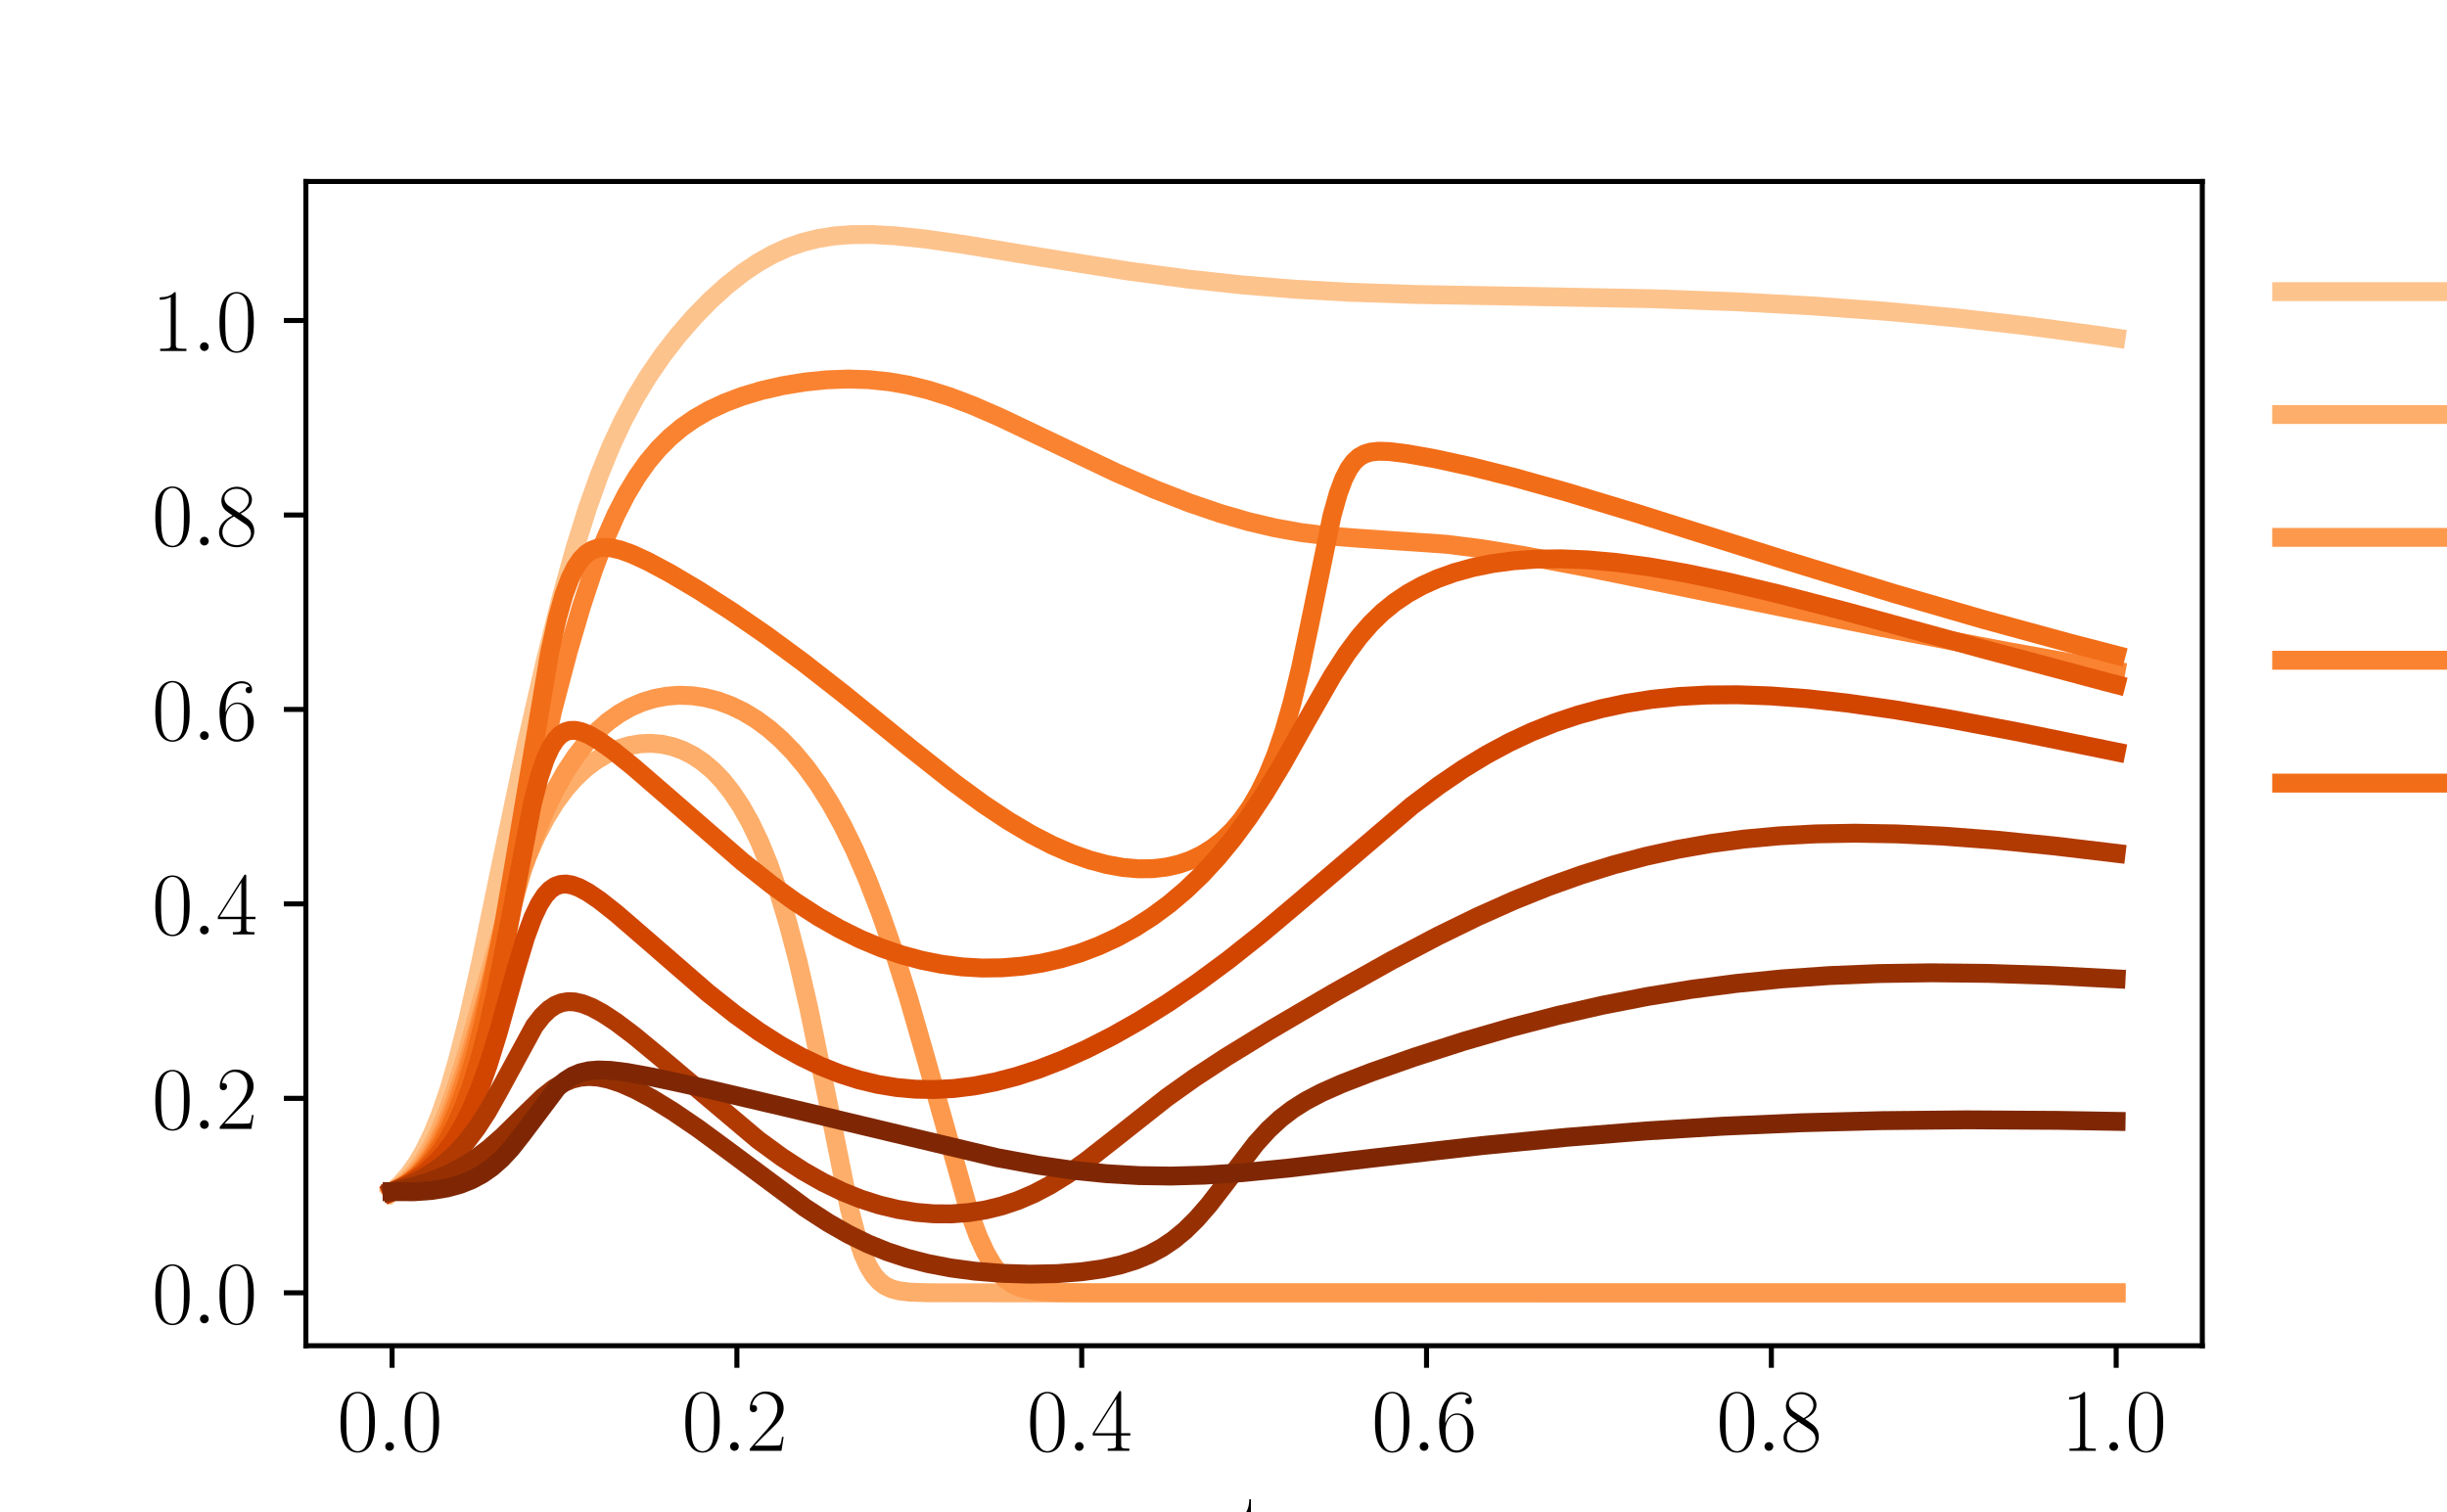 <?xml version="1.0" encoding="utf-8" standalone="no"?>
<!DOCTYPE svg PUBLIC "-//W3C//DTD SVG 1.1//EN"
  "http://www.w3.org/Graphics/SVG/1.1/DTD/svg11.dtd">
<svg xmlns:xlink="http://www.w3.org/1999/xlink" width="388.543pt" height="240.133pt" viewBox="0 0 388.543 240.133" xmlns="http://www.w3.org/2000/svg" version="1.1">
 <defs>
  <style type="text/css">*{stroke-linejoin: round; stroke-linecap: butt}</style>
 </defs>
 <g id="figure_1">
  <g id="patch_1">
   <path d="M 0 240.133 
L 388.543 240.133 
L 388.543 0 
L 0 0 
z
" style="fill: #ffffff"/>
  </g>
  <g id="axes_1">
   <g id="patch_2">
    <path d="M 48.568 213.718 
L 349.689 213.718 
L 349.689 28.816 
L 48.568 28.816 
z
" style="fill: #ffffff"/>
   </g>
   <g id="matplotlib.axis_1">
    <g id="xtick_1">
     <g id="line2d_1">
      <defs>
       <path id="m7b339248fa" d="M 0 0 
L 0 3.5 
" style="stroke: #000000; stroke-width: 0.8"/>
      </defs>
      <g>
       <use xlink:href="#m7b339248fa" x="62.255" y="213.718" style="stroke: #000000; stroke-width: 0.8"/>
      </g>
     </g>
     <g id="text_1">
      <!-- $\mathdefault{0.0}$ -->
      <g transform="translate(53.53 230.404) scale(0.14 -0.14)">
       <defs>
        <path id="CMR17-30" d="M 2688 2025 
C 2688 2416 2682 3080 2413 3591 
C 2176 4039 1798 4198 1466 4198 
C 1158 4198 768 4058 525 3597 
C 269 3118 243 2524 243 2025 
C 243 1661 250 1106 448 619 
C 723 -39 1216 -128 1466 -128 
C 1760 -128 2208 -7 2470 600 
C 2662 1042 2688 1559 2688 2025 
z
M 1466 -26 
C 1056 -26 813 325 723 812 
C 653 1188 653 1738 653 2096 
C 653 2588 653 2997 736 3387 
C 858 3929 1216 4096 1466 4096 
C 1728 4096 2067 3923 2189 3400 
C 2272 3036 2278 2607 2278 2096 
C 2278 1680 2278 1169 2202 792 
C 2067 95 1690 -26 1466 -26 
z
" transform="scale(0.016)"/>
        <path id="CMMI12-3a" d="M 1178 307 
C 1178 492 1024 619 870 619 
C 685 619 557 466 557 313 
C 557 128 710 0 864 0 
C 1050 0 1178 153 1178 307 
z
" transform="scale(0.016)"/>
       </defs>
       <use xlink:href="#CMR17-30" transform="scale(0.996)"/>
       <use xlink:href="#CMMI12-3a" transform="translate(45.69 0) scale(0.996)"/>
       <use xlink:href="#CMR17-30" transform="translate(72.788 0) scale(0.996)"/>
      </g>
     </g>
    </g>
    <g id="xtick_2">
     <g id="line2d_2">
      <g>
       <use xlink:href="#m7b339248fa" x="117.007" y="213.718" style="stroke: #000000; stroke-width: 0.8"/>
      </g>
     </g>
     <g id="text_2">
      <!-- $\mathdefault{0.2}$ -->
      <g transform="translate(108.282 230.404) scale(0.14 -0.14)">
       <defs>
        <path id="CMR17-32" d="M 2669 989 
L 2554 989 
C 2490 536 2438 459 2413 420 
C 2381 369 1920 369 1830 369 
L 602 369 
C 832 619 1280 1072 1824 1597 
C 2214 1967 2669 2402 2669 3035 
C 2669 3790 2067 4224 1395 4224 
C 691 4224 262 3604 262 3030 
C 262 2780 448 2748 525 2748 
C 589 2748 781 2787 781 3010 
C 781 3207 614 3264 525 3264 
C 486 3264 448 3258 422 3245 
C 544 3790 915 4058 1306 4058 
C 1862 4058 2227 3617 2227 3035 
C 2227 2479 1901 2000 1536 1584 
L 262 146 
L 262 0 
L 2515 0 
L 2669 989 
z
" transform="scale(0.016)"/>
       </defs>
       <use xlink:href="#CMR17-30" transform="scale(0.996)"/>
       <use xlink:href="#CMMI12-3a" transform="translate(45.69 0) scale(0.996)"/>
       <use xlink:href="#CMR17-32" transform="translate(72.788 0) scale(0.996)"/>
      </g>
     </g>
    </g>
    <g id="xtick_3">
     <g id="line2d_3">
      <g>
       <use xlink:href="#m7b339248fa" x="171.759" y="213.718" style="stroke: #000000; stroke-width: 0.8"/>
      </g>
     </g>
     <g id="text_3">
      <!-- $\mathdefault{0.4}$ -->
      <g transform="translate(163.034 230.404) scale(0.14 -0.14)">
       <defs>
        <path id="CMR17-34" d="M 2150 4122 
C 2150 4256 2144 4256 2029 4256 
L 128 1254 
L 128 1088 
L 1779 1088 
L 1779 457 
C 1779 224 1766 160 1318 160 
L 1197 160 
L 1197 0 
C 1402 0 1747 0 1965 0 
C 2182 0 2528 0 2733 0 
L 2733 160 
L 2611 160 
C 2163 160 2150 224 2150 457 
L 2150 1088 
L 2803 1088 
L 2803 1254 
L 2150 1254 
L 2150 4122 
z
M 1798 3703 
L 1798 1254 
L 256 1254 
L 1798 3703 
z
" transform="scale(0.016)"/>
       </defs>
       <use xlink:href="#CMR17-30" transform="scale(0.996)"/>
       <use xlink:href="#CMMI12-3a" transform="translate(45.69 0) scale(0.996)"/>
       <use xlink:href="#CMR17-34" transform="translate(72.788 0) scale(0.996)"/>
      </g>
     </g>
    </g>
    <g id="xtick_4">
     <g id="line2d_4">
      <g>
       <use xlink:href="#m7b339248fa" x="226.511" y="213.718" style="stroke: #000000; stroke-width: 0.8"/>
      </g>
     </g>
     <g id="text_4">
      <!-- $\mathdefault{0.6}$ -->
      <g transform="translate(217.786 230.404) scale(0.14 -0.14)">
       <defs>
        <path id="CMR17-36" d="M 678 2176 
C 678 3690 1395 4032 1811 4032 
C 1946 4032 2272 4009 2400 3776 
C 2298 3776 2106 3776 2106 3553 
C 2106 3381 2246 3323 2336 3323 
C 2394 3323 2566 3348 2566 3560 
C 2566 3954 2246 4179 1805 4179 
C 1043 4179 243 3390 243 1984 
C 243 253 966 -128 1478 -128 
C 2099 -128 2688 427 2688 1283 
C 2688 2081 2170 2662 1517 2662 
C 1126 2662 838 2407 678 1960 
L 678 2176 
z
M 1478 25 
C 691 25 691 1200 691 1436 
C 691 1896 909 2560 1504 2560 
C 1613 2560 1926 2560 2138 2120 
C 2253 1870 2253 1609 2253 1289 
C 2253 944 2253 690 2118 434 
C 1978 171 1773 25 1478 25 
z
" transform="scale(0.016)"/>
       </defs>
       <use xlink:href="#CMR17-30" transform="scale(0.996)"/>
       <use xlink:href="#CMMI12-3a" transform="translate(45.69 0) scale(0.996)"/>
       <use xlink:href="#CMR17-36" transform="translate(72.788 0) scale(0.996)"/>
      </g>
     </g>
    </g>
    <g id="xtick_5">
     <g id="line2d_5">
      <g>
       <use xlink:href="#m7b339248fa" x="281.263" y="213.718" style="stroke: #000000; stroke-width: 0.8"/>
      </g>
     </g>
     <g id="text_5">
      <!-- $\mathdefault{0.8}$ -->
      <g transform="translate(272.538 230.404) scale(0.14 -0.14)">
       <defs>
        <path id="CMR17-38" d="M 1741 2264 
C 2144 2467 2554 2773 2554 3263 
C 2554 3841 1990 4179 1472 4179 
C 890 4179 378 3759 378 3180 
C 378 3021 416 2747 666 2505 
C 730 2442 998 2251 1171 2130 
C 883 1983 211 1634 211 934 
C 211 279 838 -128 1459 -128 
C 2144 -128 2720 362 2720 1010 
C 2720 1590 2330 1857 2074 2029 
L 1741 2264 
z
M 902 2822 
C 851 2854 595 3051 595 3351 
C 595 3739 998 4032 1459 4032 
C 1965 4032 2336 3676 2336 3262 
C 2336 2669 1670 2331 1638 2331 
C 1632 2331 1626 2331 1574 2370 
L 902 2822 
z
M 2080 1519 
C 2176 1449 2483 1240 2483 851 
C 2483 381 2010 25 1472 25 
C 890 25 448 438 448 940 
C 448 1443 838 1862 1280 2060 
L 2080 1519 
z
" transform="scale(0.016)"/>
       </defs>
       <use xlink:href="#CMR17-30" transform="scale(0.996)"/>
       <use xlink:href="#CMMI12-3a" transform="translate(45.69 0) scale(0.996)"/>
       <use xlink:href="#CMR17-38" transform="translate(72.788 0) scale(0.996)"/>
      </g>
     </g>
    </g>
    <g id="xtick_6">
     <g id="line2d_6">
      <g>
       <use xlink:href="#m7b339248fa" x="336.015" y="213.718" style="stroke: #000000; stroke-width: 0.8"/>
      </g>
     </g>
     <g id="text_6">
      <!-- $\mathdefault{1.0}$ -->
      <g transform="translate(327.29 230.404) scale(0.14 -0.14)">
       <defs>
        <path id="CMR17-31" d="M 1702 4058 
C 1702 4192 1696 4192 1606 4192 
C 1357 3916 979 3827 621 3827 
C 602 3827 570 3827 563 3808 
C 557 3795 557 3782 557 3648 
C 755 3648 1088 3686 1344 3839 
L 1344 461 
C 1344 236 1331 160 781 160 
L 589 160 
L 589 0 
C 896 0 1216 0 1523 0 
C 1830 0 2150 0 2458 0 
L 2458 160 
L 2266 160 
C 1715 160 1702 230 1702 458 
L 1702 4058 
z
" transform="scale(0.016)"/>
       </defs>
       <use xlink:href="#CMR17-31" transform="scale(0.996)"/>
       <use xlink:href="#CMMI12-3a" transform="translate(45.69 0) scale(0.996)"/>
       <use xlink:href="#CMR17-30" transform="translate(72.788 0) scale(0.996)"/>
      </g>
     </g>
    </g>
    <g id="text_7">
     <!-- t -->
     <g transform="translate(196.473 246.802) scale(0.14 -0.14)">
      <defs>
       <path id="CMR17-74" d="M 966 2560 
L 1862 2560 
L 1862 2725 
L 966 2725 
L 966 3904 
L 851 3904 
C 838 3245 614 2668 70 2668 
L 70 2560 
L 627 2560 
L 627 771 
C 627 650 627 -64 1370 -64 
C 1747 -64 1965 306 1965 777 
L 1965 1140 
L 1850 1140 
L 1850 783 
C 1850 344 1677 51 1408 51 
C 1222 51 966 178 966 758 
L 966 2560 
z
" transform="scale(0.016)"/>
      </defs>
      <use xlink:href="#CMR17-74" transform="scale(0.996)"/>
     </g>
    </g>
   </g>
   <g id="matplotlib.axis_2">
    <g id="ytick_1">
     <g id="line2d_7">
      <defs>
       <path id="m25aa9e3c40" d="M 0 0 
L -3.5 0 
" style="stroke: #000000; stroke-width: 0.8"/>
      </defs>
      <g>
       <use xlink:href="#m25aa9e3c40" x="48.568" y="205.314" style="stroke: #000000; stroke-width: 0.8"/>
      </g>
     </g>
     <g id="text_8">
      <!-- $\mathdefault{0.0}$ -->
      <g transform="translate(24.117 210.156) scale(0.14 -0.14)">
       <use xlink:href="#CMR17-30" transform="scale(0.996)"/>
       <use xlink:href="#CMMI12-3a" transform="translate(45.69 0) scale(0.996)"/>
       <use xlink:href="#CMR17-30" transform="translate(72.788 0) scale(0.996)"/>
      </g>
     </g>
    </g>
    <g id="ytick_2">
     <g id="line2d_8">
      <g>
       <use xlink:href="#m25aa9e3c40" x="48.568" y="174.431" style="stroke: #000000; stroke-width: 0.8"/>
      </g>
     </g>
     <g id="text_9">
      <!-- $\mathdefault{0.2}$ -->
      <g transform="translate(24.117 179.274) scale(0.14 -0.14)">
       <use xlink:href="#CMR17-30" transform="scale(0.996)"/>
       <use xlink:href="#CMMI12-3a" transform="translate(45.69 0) scale(0.996)"/>
       <use xlink:href="#CMR17-32" transform="translate(72.788 0) scale(0.996)"/>
      </g>
     </g>
    </g>
    <g id="ytick_3">
     <g id="line2d_9">
      <g>
       <use xlink:href="#m25aa9e3c40" x="48.568" y="143.548" style="stroke: #000000; stroke-width: 0.8"/>
      </g>
     </g>
     <g id="text_10">
      <!-- $\mathdefault{0.4}$ -->
      <g transform="translate(24.117 148.391) scale(0.14 -0.14)">
       <use xlink:href="#CMR17-30" transform="scale(0.996)"/>
       <use xlink:href="#CMMI12-3a" transform="translate(45.69 0) scale(0.996)"/>
       <use xlink:href="#CMR17-34" transform="translate(72.788 0) scale(0.996)"/>
      </g>
     </g>
    </g>
    <g id="ytick_4">
     <g id="line2d_10">
      <g>
       <use xlink:href="#m25aa9e3c40" x="48.568" y="112.665" style="stroke: #000000; stroke-width: 0.8"/>
      </g>
     </g>
     <g id="text_11">
      <!-- $\mathdefault{0.6}$ -->
      <g transform="translate(24.117 117.508) scale(0.14 -0.14)">
       <use xlink:href="#CMR17-30" transform="scale(0.996)"/>
       <use xlink:href="#CMMI12-3a" transform="translate(45.69 0) scale(0.996)"/>
       <use xlink:href="#CMR17-36" transform="translate(72.788 0) scale(0.996)"/>
      </g>
     </g>
    </g>
    <g id="ytick_5">
     <g id="line2d_11">
      <g>
       <use xlink:href="#m25aa9e3c40" x="48.568" y="81.782" style="stroke: #000000; stroke-width: 0.8"/>
      </g>
     </g>
     <g id="text_12">
      <!-- $\mathdefault{0.8}$ -->
      <g transform="translate(24.117 86.625) scale(0.14 -0.14)">
       <use xlink:href="#CMR17-30" transform="scale(0.996)"/>
       <use xlink:href="#CMMI12-3a" transform="translate(45.69 0) scale(0.996)"/>
       <use xlink:href="#CMR17-38" transform="translate(72.788 0) scale(0.996)"/>
      </g>
     </g>
    </g>
    <g id="ytick_6">
     <g id="line2d_12">
      <g>
       <use xlink:href="#m25aa9e3c40" x="48.568" y="50.899" style="stroke: #000000; stroke-width: 0.8"/>
      </g>
     </g>
     <g id="text_13">
      <!-- $\mathdefault{1.0}$ -->
      <g transform="translate(24.117 55.742) scale(0.14 -0.14)">
       <use xlink:href="#CMR17-31" transform="scale(0.996)"/>
       <use xlink:href="#CMMI12-3a" transform="translate(45.69 0) scale(0.996)"/>
       <use xlink:href="#CMR17-30" transform="translate(72.788 0) scale(0.996)"/>
      </g>
     </g>
    </g>
   </g>
   <g id="line2d_13">
    <path d="M 62.255 189.247 
L 63.583 188.055 
L 64.883 186.583 
L 66.156 184.801 
L 67.416 182.652 
L 68.689 180.026 
L 69.975 176.847 
L 71.303 172.959 
L 72.726 168.076 
L 74.314 161.796 
L 76.258 153.136 
L 79.557 137.218 
L 83.663 117.736 
L 86.565 105.045 
L 89.084 94.988 
L 91.287 87.072 
L 93.286 80.699 
L 95.175 75.403 
L 97.023 70.87 
L 98.898 66.85 
L 100.855 63.179 
L 102.936 59.749 
L 105.181 56.478 
L 107.604 53.342 
L 110.163 50.391 
L 112.791 47.696 
L 115.392 45.344 
L 117.924 43.35 
L 120.361 41.71 
L 122.729 40.381 
L 125.069 39.32 
L 127.424 38.498 
L 129.846 37.889 
L 132.406 37.477 
L 135.198 37.258 
L 138.36 37.238 
L 142.097 37.445 
L 146.779 37.938 
L 153.226 38.857 
L 165.613 40.898 
L 179.123 43.039 
L 188.554 44.307 
L 197.109 45.235 
L 205.5 45.921 
L 214.356 46.417 
L 224.65 46.76 
L 240.185 47.025 
L 262.401 47.44 
L 275.733 47.924 
L 287.833 48.584 
L 299.454 49.439 
L 310.829 50.501 
L 321.889 51.753 
L 332.935 53.227 
L 336.001 53.677 
L 336.001 53.677 
" clip-path="url(#p7cd9942c07)" style="fill: none; stroke: #fdc38d; stroke-width: 3; stroke-linecap: square"/>
   </g>
   <g id="line2d_14">
    <path d="M 62.255 189.247 
L 63.501 188.456 
L 64.733 187.408 
L 65.965 186.065 
L 67.197 184.386 
L 68.442 182.307 
L 69.729 179.712 
L 71.07 176.489 
L 72.535 172.365 
L 74.246 166.839 
L 76.833 157.61 
L 79.913 146.831 
L 81.788 141.075 
L 83.472 136.605 
L 85.073 132.972 
L 86.633 129.969 
L 88.194 127.439 
L 89.768 125.301 
L 91.37 123.494 
L 93.012 121.973 
L 94.696 120.715 
L 96.407 119.711 
L 98.145 118.946 
L 99.897 118.415 
L 101.649 118.115 
L 103.388 118.042 
L 105.099 118.191 
L 106.782 118.561 
L 108.425 119.152 
L 110.026 119.963 
L 111.6 121.012 
L 113.147 122.313 
L 114.667 123.885 
L 116.172 125.769 
L 117.664 128.002 
L 119.142 130.625 
L 120.621 133.713 
L 122.099 137.33 
L 123.591 141.581 
L 125.11 146.596 
L 126.698 152.628 
L 128.396 159.985 
L 130.367 169.578 
L 134.87 191.946 
L 136.02 196.277 
L 137.005 199.17 
L 137.909 201.161 
L 138.771 202.542 
L 139.633 203.511 
L 140.537 204.194 
L 141.536 204.669 
L 142.754 204.996 
L 144.438 205.201 
L 147.353 205.297 
L 158.646 205.314 
L 336.001 205.314 
L 336.001 205.314 
" clip-path="url(#p7cd9942c07)" style="fill: none; stroke: #fdae6a; stroke-width: 3; stroke-linecap: square"/>
   </g>
   <g id="line2d_15">
    <path d="M 62.255 189.247 
L 63.487 188.629 
L 64.705 187.767 
L 65.924 186.628 
L 67.142 185.178 
L 68.374 183.354 
L 69.619 181.104 
L 70.92 178.278 
L 72.288 174.753 
L 73.808 170.195 
L 75.642 163.941 
L 82.91 138.309 
L 84.703 133.258 
L 86.414 129.086 
L 88.084 125.591 
L 89.741 122.631 
L 91.397 120.119 
L 93.067 117.984 
L 94.764 116.168 
L 96.503 114.632 
L 98.282 113.356 
L 100.102 112.323 
L 101.978 111.514 
L 103.894 110.928 
L 105.851 110.562 
L 107.85 110.413 
L 109.876 110.484 
L 111.929 110.78 
L 113.982 111.301 
L 116.035 112.054 
L 118.075 113.039 
L 120.101 114.268 
L 122.099 115.743 
L 124.07 117.475 
L 126.028 119.495 
L 127.971 121.826 
L 129.901 124.493 
L 131.831 127.548 
L 133.761 131.026 
L 135.719 135.021 
L 137.717 139.619 
L 139.77 144.914 
L 141.919 151.084 
L 144.219 158.381 
L 146.833 167.451 
L 153.896 192.476 
L 155.279 196.233 
L 156.47 198.857 
L 157.565 200.753 
L 158.605 202.127 
L 159.645 203.144 
L 160.727 203.893 
L 161.917 204.447 
L 163.314 204.843 
L 165.107 205.109 
L 167.79 205.26 
L 173.648 205.312 
L 269.916 205.314 
L 336.001 205.314 
L 336.001 205.314 
" clip-path="url(#p7cd9942c07)" style="fill: none; stroke: #fd994d; stroke-width: 3; stroke-linecap: square"/>
   </g>
   <g id="line2d_16">
    <path d="M 62.255 189.247 
L 63.556 188.657 
L 64.829 187.832 
L 66.074 186.757 
L 67.306 185.398 
L 68.538 183.702 
L 69.784 181.598 
L 71.043 179.022 
L 72.343 175.84 
L 73.712 171.882 
L 75.204 166.856 
L 76.915 160.269 
L 79.119 150.827 
L 87.797 112.709 
L 90.233 103.439 
L 92.369 96.16 
L 94.299 90.348 
L 96.092 85.635 
L 97.803 81.746 
L 99.473 78.488 
L 101.143 75.71 
L 102.826 73.335 
L 104.551 71.281 
L 106.358 69.473 
L 108.274 67.87 
L 110.327 66.443 
L 112.572 65.155 
L 115.05 63.994 
L 117.815 62.947 
L 120.881 62.027 
L 124.234 61.255 
L 127.752 60.674 
L 131.27 60.317 
L 134.678 60.192 
L 137.936 60.293 
L 141.084 60.612 
L 144.205 61.152 
L 147.381 61.93 
L 150.721 62.981 
L 154.43 64.387 
L 158.892 66.329 
L 165.504 69.478 
L 177.316 75.105 
L 183.503 77.785 
L 188.91 79.889 
L 193.783 81.551 
L 198.259 82.847 
L 202.461 83.833 
L 206.554 84.567 
L 210.784 85.096 
L 215.78 85.485 
L 229.714 86.436 
L 235.244 87.138 
L 241.814 88.207 
L 251.204 89.981 
L 269.081 93.626 
L 298.674 99.624 
L 318.741 103.449 
L 336.001 106.556 
L 336.001 106.556 
" clip-path="url(#p7cd9942c07)" style="fill: none; stroke: #fa8331; stroke-width: 3; stroke-linecap: square"/>
   </g>
   <g id="line2d_17">
    <path d="M 62.255 189.247 
L 63.692 188.597 
L 65.075 187.727 
L 66.403 186.627 
L 67.703 185.256 
L 68.976 183.583 
L 70.235 181.551 
L 71.481 179.109 
L 72.74 176.137 
L 74.027 172.508 
L 75.355 168.072 
L 76.751 162.599 
L 78.256 155.758 
L 79.926 147.093 
L 81.925 135.484 
L 87.291 103.562 
L 88.495 98.177 
L 89.535 94.493 
L 90.48 91.922 
L 91.37 90.11 
L 92.232 88.838 
L 93.081 87.969 
L 93.943 87.397 
L 94.86 87.057 
L 95.873 86.925 
L 97.05 87.003 
L 98.487 87.332 
L 100.335 87.995 
L 102.84 89.146 
L 106.317 91.004 
L 110.902 93.717 
L 116.186 97.103 
L 121.743 100.931 
L 127.533 105.193 
L 133.953 110.203 
L 144.465 118.752 
L 151.419 124.254 
L 156.141 127.714 
L 160.138 130.372 
L 163.724 132.496 
L 167.037 134.203 
L 170.13 135.55 
L 173.032 136.574 
L 175.756 137.303 
L 178.329 137.765 
L 180.738 137.975 
L 183.011 137.952 
L 185.146 137.709 
L 187.144 137.261 
L 189.033 136.612 
L 190.827 135.759 
L 192.524 134.705 
L 194.139 133.438 
L 195.686 131.937 
L 197.164 130.188 
L 198.588 128.154 
L 199.956 125.804 
L 201.284 123.075 
L 202.584 119.882 
L 203.857 116.155 
L 205.144 111.678 
L 206.486 106.167 
L 208.019 98.865 
L 211.495 81.907 
L 212.495 78.355 
L 213.371 76.007 
L 214.192 74.409 
L 214.986 73.327 
L 215.793 72.59 
L 216.656 72.1 
L 217.655 71.794 
L 218.901 71.658 
L 220.612 71.712 
L 223.308 72.042 
L 227.729 72.826 
L 233.519 74.083 
L 240.363 75.803 
L 248.699 78.137 
L 259.677 81.456 
L 283.494 88.965 
L 300.851 94.29 
L 315.004 98.399 
L 328.541 102.098 
L 336.001 104.038 
L 336.001 104.038 
" clip-path="url(#p7cd9942c07)" style="fill: none; stroke: #f26d17; stroke-width: 3; stroke-linecap: square"/>
   </g>
   <g id="line2d_18">
    <path d="M 62.255 189.247 
L 63.925 188.476 
L 65.472 187.517 
L 66.936 186.347 
L 68.333 184.941 
L 69.66 183.286 
L 70.961 181.302 
L 72.234 178.941 
L 73.493 176.12 
L 74.752 172.733 
L 76.025 168.652 
L 77.353 163.618 
L 78.777 157.31 
L 80.46 148.773 
L 84.526 127.669 
L 85.621 123.427 
L 86.565 120.612 
L 87.414 118.741 
L 88.208 117.5 
L 88.974 116.7 
L 89.727 116.228 
L 90.507 116.001 
L 91.356 115.99 
L 92.341 116.207 
L 93.56 116.717 
L 95.134 117.633 
L 97.296 119.169 
L 100.486 121.732 
L 105.701 126.24 
L 117.938 136.889 
L 122.428 140.45 
L 126.329 143.265 
L 129.915 145.584 
L 133.323 147.526 
L 136.636 149.161 
L 139.893 150.522 
L 143.124 151.631 
L 146.341 152.501 
L 149.544 153.138 
L 152.747 153.548 
L 155.936 153.733 
L 159.111 153.696 
L 162.273 153.437 
L 165.394 152.957 
L 168.474 152.26 
L 171.499 151.347 
L 174.469 150.218 
L 177.371 148.877 
L 180.205 147.322 
L 182.956 145.559 
L 185.639 143.576 
L 188.253 141.367 
L 190.813 138.911 
L 193.318 136.197 
L 195.795 133.183 
L 198.286 129.797 
L 200.846 125.935 
L 203.652 121.286 
L 207.594 114.267 
L 211.55 107.357 
L 213.822 103.836 
L 215.793 101.181 
L 217.655 99.039 
L 219.517 97.231 
L 221.46 95.653 
L 223.541 94.252 
L 225.799 93.002 
L 228.263 91.894 
L 230.946 90.932 
L 233.848 90.13 
L 236.969 89.499 
L 240.322 89.05 
L 243.936 88.793 
L 247.837 88.743 
L 252.067 88.914 
L 256.693 89.327 
L 261.826 90.013 
L 267.616 91.015 
L 274.31 92.407 
L 282.399 94.327 
L 293.076 97.104 
L 314.675 103.016 
L 334.195 108.241 
L 336.001 108.71 
L 336.001 108.71 
" clip-path="url(#p7cd9942c07)" style="fill: none; stroke: #e4580a; stroke-width: 3; stroke-linecap: square"/>
   </g>
   <g id="line2d_19">
    <path d="M 62.255 189.247 
L 64.254 188.35 
L 66.06 187.297 
L 67.717 186.074 
L 69.25 184.665 
L 70.701 183.028 
L 72.083 181.131 
L 73.438 178.884 
L 74.766 176.243 
L 76.107 173.068 
L 77.517 169.136 
L 79.091 164.052 
L 81.733 154.587 
L 83.458 148.848 
L 84.635 145.663 
L 85.621 143.596 
L 86.51 142.216 
L 87.345 141.313 
L 88.153 140.756 
L 88.96 140.463 
L 89.823 140.39 
L 90.781 140.536 
L 91.917 140.943 
L 93.327 141.696 
L 95.188 142.959 
L 97.817 145.035 
L 102.169 148.793 
L 112.422 157.701 
L 116.747 161.124 
L 120.484 163.805 
L 123.92 166 
L 127.164 167.813 
L 130.285 169.306 
L 133.337 170.522 
L 136.348 171.483 
L 139.332 172.204 
L 142.33 172.7 
L 145.341 172.973 
L 148.394 173.026 
L 151.501 172.858 
L 154.69 172.462 
L 157.975 171.828 
L 161.384 170.944 
L 164.943 169.788 
L 168.679 168.339 
L 172.608 166.574 
L 176.728 164.477 
L 181.04 162.03 
L 185.516 159.233 
L 190.156 156.068 
L 195.001 152.491 
L 200.189 148.379 
L 206.198 143.319 
L 224.17 127.97 
L 228.441 124.759 
L 232.328 122.111 
L 236.024 119.859 
L 239.638 117.916 
L 243.224 116.239 
L 246.838 114.794 
L 250.52 113.561 
L 254.298 112.532 
L 258.199 111.7 
L 262.264 111.061 
L 266.548 110.616 
L 271.079 110.37 
L 275.925 110.333 
L 281.167 110.519 
L 286.916 110.949 
L 293.35 111.657 
L 300.714 112.698 
L 309.501 114.173 
L 320.767 116.304 
L 336.001 119.403 
L 336.001 119.403 
" clip-path="url(#p7cd9942c07)" style="fill: none; stroke: #d14501; stroke-width: 3; stroke-linecap: square"/>
   </g>
   <g id="line2d_20">
    <path d="M 62.255 189.247 
L 64.774 188.283 
L 66.991 187.199 
L 68.976 185.983 
L 70.796 184.606 
L 72.494 183.042 
L 74.123 181.237 
L 75.738 179.107 
L 77.394 176.545 
L 79.256 173.236 
L 84.854 162.942 
L 86.072 161.369 
L 87.154 160.324 
L 88.167 159.645 
L 89.152 159.245 
L 90.165 159.072 
L 91.26 159.114 
L 92.478 159.39 
L 93.902 159.948 
L 95.64 160.881 
L 97.83 162.322 
L 100.732 164.514 
L 104.88 167.948 
L 120.374 181.025 
L 124.139 183.771 
L 127.52 185.968 
L 130.681 187.761 
L 133.72 189.231 
L 136.69 190.422 
L 139.62 191.36 
L 142.535 192.06 
L 145.423 192.527 
L 148.284 192.765 
L 151.09 192.778 
L 153.828 192.57 
L 156.497 192.145 
L 159.084 191.509 
L 161.63 190.653 
L 164.149 189.572 
L 166.708 188.229 
L 169.405 186.56 
L 172.444 184.407 
L 176.454 181.267 
L 185.269 174.3 
L 189.677 171.163 
L 194.687 167.882 
L 201.585 163.65 
L 211.755 157.685 
L 220.954 152.53 
L 228.291 148.665 
L 234.642 145.565 
L 240.432 142.983 
L 245.866 140.801 
L 251.095 138.938 
L 256.214 137.348 
L 261.306 136 
L 266.412 134.878 
L 271.599 133.966 
L 276.938 133.254 
L 282.481 132.741 
L 288.299 132.428 
L 294.499 132.32 
L 301.165 132.43 
L 308.502 132.779 
L 316.701 133.396 
L 326.187 134.342 
L 336.001 135.51 
L 336.001 135.51 
" clip-path="url(#p7cd9942c07)" style="fill: none; stroke: #b13a03; stroke-width: 3; stroke-linecap: square"/>
   </g>
   <g id="line2d_21">
    <path d="M 62.255 189.247 
L 65.622 188.45 
L 68.497 187.546 
L 71.029 186.52 
L 73.329 185.349 
L 75.491 183.999 
L 77.613 182.409 
L 79.858 180.44 
L 82.828 177.506 
L 86.182 174.259 
L 87.934 172.876 
L 89.426 171.975 
L 90.808 171.395 
L 92.163 171.065 
L 93.56 170.955 
L 95.052 171.063 
L 96.708 171.41 
L 98.61 172.043 
L 100.855 173.032 
L 103.566 174.481 
L 106.864 176.506 
L 110.902 179.256 
L 116.145 183.113 
L 127.807 191.784 
L 131.489 194.177 
L 134.747 196.033 
L 137.827 197.534 
L 140.879 198.775 
L 144.014 199.809 
L 147.312 200.66 
L 150.871 201.347 
L 154.772 201.87 
L 159.029 202.213 
L 163.505 202.35 
L 167.858 202.264 
L 171.745 201.97 
L 175.072 201.501 
L 177.891 200.884 
L 180.328 200.129 
L 182.491 199.23 
L 184.462 198.172 
L 186.323 196.919 
L 188.13 195.432 
L 189.964 193.626 
L 191.935 191.363 
L 194.413 188.153 
L 199.423 181.587 
L 201.435 179.378 
L 203.31 177.644 
L 205.226 176.173 
L 207.334 174.838 
L 209.825 173.531 
L 213.069 172.094 
L 217.792 170.266 
L 224.663 167.855 
L 232.411 165.37 
L 240.021 163.159 
L 247.372 161.254 
L 254.544 159.624 
L 261.593 158.25 
L 268.615 157.107 
L 275.706 156.179 
L 282.947 155.456 
L 290.448 154.933 
L 298.305 154.609 
L 306.682 154.488 
L 315.771 154.583 
L 325.79 154.915 
L 336.001 155.449 
L 336.001 155.449 
" clip-path="url(#p7cd9942c07)" style="fill: none; stroke: #963003; stroke-width: 3; stroke-linecap: square"/>
   </g>
   <g id="line2d_22">
    <path d="M 62.255 189.247 
L 65.773 189.256 
L 68.606 189.049 
L 70.988 188.657 
L 73.041 188.099 
L 74.876 187.372 
L 76.545 186.472 
L 78.106 185.378 
L 79.625 184.039 
L 81.172 182.374 
L 82.897 180.175 
L 88.481 172.744 
L 89.727 171.647 
L 90.918 170.887 
L 92.136 170.372 
L 93.464 170.056 
L 95.011 169.923 
L 96.941 169.991 
L 99.61 170.324 
L 103.839 171.1 
L 111.833 172.824 
L 124.549 175.8 
L 158.345 183.856 
L 164.792 185.041 
L 170.459 185.859 
L 175.729 186.397 
L 180.821 186.695 
L 185.926 186.77 
L 191.265 186.623 
L 197.191 186.232 
L 204.528 185.512 
L 217.751 183.943 
L 235.312 181.93 
L 248.795 180.612 
L 261.374 179.605 
L 273.653 178.845 
L 286.013 178.303 
L 298.784 177.967 
L 312.266 177.838 
L 326.776 177.925 
L 336.001 178.084 
L 336.001 178.084 
" clip-path="url(#p7cd9942c07)" style="fill: none; stroke: #7f2704; stroke-width: 3; stroke-linecap: square"/>
   </g>
   <g id="patch_3">
    <path d="M 48.568 213.718 
L 48.568 28.816 
" style="fill: none; stroke: #000000; stroke-width: 0.8; stroke-linejoin: miter; stroke-linecap: square"/>
   </g>
   <g id="patch_4">
    <path d="M 349.689 213.718 
L 349.689 28.816 
" style="fill: none; stroke: #000000; stroke-width: 0.8; stroke-linejoin: miter; stroke-linecap: square"/>
   </g>
   <g id="patch_5">
    <path d="M 48.568 213.718 
L 349.689 213.718 
" style="fill: none; stroke: #000000; stroke-width: 0.8; stroke-linejoin: miter; stroke-linecap: square"/>
   </g>
   <g id="patch_6">
    <path d="M 48.568 28.816 
L 349.689 28.816 
" style="fill: none; stroke: #000000; stroke-width: 0.8; stroke-linejoin: miter; stroke-linecap: square"/>
   </g>
   <g id="legend_1">
    <g id="line2d_23">
     <path d="M 362.289 46.316 
L 376.289 46.316 
L 389.543 46.316 
" style="fill: none; stroke: #fdc38d; stroke-width: 3; stroke-linecap: square"/>
    </g>
    <g id="text_14">
     <!-- $A = 0.0$ -->
     <g transform="translate(401.489 51.216) scale(0.14 -0.14)">
      <defs>
       <path id="CMMI12-41" d="M 1088 691 
C 864 314 646 186 339 186 
C 269 180 218 180 218 58 
C 218 24 250 0 294 0 
C 410 0 698 0 813 0 
C 998 0 1203 0 1382 0 
C 1421 0 1498 0 1498 122 
C 1498 180 1446 186 1408 186 
C 1261 186 1139 236 1139 388 
C 1139 476 1178 546 1261 685 
L 1747 1479 
L 3379 1479 
C 3386 1423 3386 1373 3392 1316 
C 3411 1152 3488 495 3488 376 
C 3488 186 3162 186 3059 186 
C 2989 186 2918 186 2918 70 
C 2918 0 2976 0 3014 0 
C 3123 0 3251 0 3360 0 
L 3725 0 
C 4115 0 4397 0 4403 0 
C 4448 0 4518 0 4518 122 
C 4518 186 4461 186 4365 186 
C 4013 186 4006 244 3987 434 
L 3597 4404 
C 3584 4531 3558 4544 3488 4544 
C 3424 4544 3386 4531 3328 4435 
L 1088 691 
z
M 1856 1664 
L 3142 3819 
L 3360 1664 
L 1856 1664 
z
" transform="scale(0.016)"/>
       <path id="CMR17-3d" d="M 4115 2017 
C 4211 2017 4307 2017 4307 2125 
C 4307 2240 4198 2240 4090 2240 
L 512 2240 
C 403 2240 294 2240 294 2125 
C 294 2017 390 2017 486 2017 
L 4115 2017 
z
M 4090 896 
C 4198 896 4307 896 4307 1011 
C 4307 1119 4211 1119 4115 1119 
L 486 1119 
C 390 1119 294 1119 294 1011 
C 294 896 403 896 512 896 
L 4090 896 
z
" transform="scale(0.016)"/>
      </defs>
      <use xlink:href="#CMMI12-41" transform="scale(0.996)"/>
      <use xlink:href="#CMR17-3d" transform="translate(100.802 0) scale(0.996)"/>
      <use xlink:href="#CMR17-30" transform="translate(200.191 0) scale(0.996)"/>
      <use xlink:href="#CMMI12-3a" transform="translate(245.881 0) scale(0.996)"/>
      <use xlink:href="#CMR17-30" transform="translate(272.978 0) scale(0.996)"/>
     </g>
    </g>
    <g id="line2d_24">
     <path d="M 362.289 65.828 
L 376.289 65.828 
L 389.543 65.828 
" style="fill: none; stroke: #fdae6a; stroke-width: 3; stroke-linecap: square"/>
    </g>
    <g id="text_15">
     <!-- $A = 0.11$ -->
     <g transform="translate(401.489 70.728) scale(0.14 -0.14)">
      <use xlink:href="#CMMI12-41" transform="scale(0.996)"/>
      <use xlink:href="#CMR17-3d" transform="translate(100.802 0) scale(0.996)"/>
      <use xlink:href="#CMR17-30" transform="translate(200.191 0) scale(0.996)"/>
      <use xlink:href="#CMMI12-3a" transform="translate(245.881 0) scale(0.996)"/>
      <use xlink:href="#CMR17-31" transform="translate(272.978 0) scale(0.996)"/>
      <use xlink:href="#CMR17-31" transform="translate(318.669 0) scale(0.996)"/>
     </g>
    </g>
    <g id="line2d_25">
     <path d="M 362.289 85.34 
L 376.289 85.34 
L 389.543 85.34 
" style="fill: none; stroke: #fd994d; stroke-width: 3; stroke-linecap: square"/>
    </g>
    <g id="text_16">
     <!-- $A = 0.22$ -->
     <g transform="translate(401.489 90.24) scale(0.14 -0.14)">
      <use xlink:href="#CMMI12-41" transform="scale(0.996)"/>
      <use xlink:href="#CMR17-3d" transform="translate(100.802 0) scale(0.996)"/>
      <use xlink:href="#CMR17-30" transform="translate(200.191 0) scale(0.996)"/>
      <use xlink:href="#CMMI12-3a" transform="translate(245.881 0) scale(0.996)"/>
      <use xlink:href="#CMR17-32" transform="translate(272.978 0) scale(0.996)"/>
      <use xlink:href="#CMR17-32" transform="translate(318.669 0) scale(0.996)"/>
     </g>
    </g>
    <g id="line2d_26">
     <path d="M 362.289 104.852 
L 376.289 104.852 
L 389.543 104.852 
" style="fill: none; stroke: #fa8331; stroke-width: 3; stroke-linecap: square"/>
    </g>
    <g id="text_17">
     <!-- $A = 0.33$ -->
     <g transform="translate(401.489 109.752) scale(0.14 -0.14)">
      <defs>
       <path id="CMR17-33" d="M 1414 2157 
C 1984 2157 2234 1662 2234 1090 
C 2234 320 1824 25 1453 25 
C 1114 25 563 194 390 693 
C 422 680 454 680 486 680 
C 640 680 755 782 755 948 
C 755 1133 614 1216 486 1216 
C 378 1216 211 1165 211 926 
C 211 335 787 -128 1466 -128 
C 2176 -128 2720 430 2720 1085 
C 2720 1707 2208 2157 1600 2227 
C 2086 2328 2554 2756 2554 3329 
C 2554 3820 2048 4179 1472 4179 
C 890 4179 378 3829 378 3329 
C 378 3110 544 3072 627 3072 
C 762 3072 877 3155 877 3321 
C 877 3486 762 3569 627 3569 
C 602 3569 570 3569 544 3557 
C 730 3959 1235 4032 1459 4032 
C 1683 4032 2106 3925 2106 3320 
C 2106 3143 2080 2828 1862 2550 
C 1670 2304 1453 2304 1242 2284 
C 1210 2284 1062 2269 1037 2269 
C 992 2263 966 2257 966 2208 
C 966 2163 973 2157 1101 2157 
L 1414 2157 
z
" transform="scale(0.016)"/>
      </defs>
      <use xlink:href="#CMMI12-41" transform="scale(0.996)"/>
      <use xlink:href="#CMR17-3d" transform="translate(100.802 0) scale(0.996)"/>
      <use xlink:href="#CMR17-30" transform="translate(200.191 0) scale(0.996)"/>
      <use xlink:href="#CMMI12-3a" transform="translate(245.881 0) scale(0.996)"/>
      <use xlink:href="#CMR17-33" transform="translate(272.978 0) scale(0.996)"/>
      <use xlink:href="#CMR17-33" transform="translate(318.669 0) scale(0.996)"/>
     </g>
    </g>
    <g id="line2d_27">
     <path d="M 362.289 124.364 
L 376.289 124.364 
L 389.543 124.364 
" style="fill: none; stroke: #f26d17; stroke-width: 3; stroke-linecap: square"/>
    </g>
    <g id="text_18">
     <!-- $A = 0.44$ -->
     <g transform="translate(401.489 129.264) scale(0.14 -0.14)">
      <use xlink:href="#CMMI12-41" transform="scale(0.996)"/>
      <use xlink:href="#CMR17-3d" transform="translate(100.802 0) scale(0.996)"/>
      <use xlink:href="#CMR17-30" transform="translate(200.191 0) scale(0.996)"/>
      <use xlink:href="#CMMI12-3a" transform="translate(245.881 0) scale(0.996)"/>
      <use xlink:href="#CMR17-34" transform="translate(272.978 0) scale(0.996)"/>
      <use xlink:href="#CMR17-34" transform="translate(318.669 0) scale(0.996)"/>
     </g>
    </g>
    <g id="line2d_28">
     <path style="fill: none; stroke: #e4580a; stroke-width: 3; stroke-linecap: square"/>
    </g>
    <g id="text_19">
     <!-- $A = 0.56$ -->
     <g transform="translate(521.576 51.216) scale(0.14 -0.14)">
      <defs>
       <path id="CMR17-35" d="M 730 3692 
C 794 3666 1056 3584 1325 3584 
C 1920 3584 2246 3911 2432 4100 
C 2432 4157 2432 4192 2394 4192 
C 2387 4192 2374 4192 2323 4163 
C 2099 4058 1837 3973 1517 3973 
C 1325 3973 1037 3999 723 4139 
C 653 4171 640 4171 634 4171 
C 602 4171 595 4164 595 4037 
L 595 2203 
C 595 2089 595 2057 659 2057 
C 691 2057 704 2070 736 2114 
C 941 2401 1222 2522 1542 2522 
C 1766 2522 2246 2382 2246 1289 
C 2246 1085 2246 715 2054 421 
C 1894 159 1645 25 1370 25 
C 947 25 518 320 403 814 
C 429 807 480 795 506 795 
C 589 795 749 840 749 1038 
C 749 1210 627 1280 506 1280 
C 358 1280 262 1190 262 1011 
C 262 454 704 -128 1382 -128 
C 2042 -128 2669 440 2669 1264 
C 2669 2030 2170 2624 1549 2624 
C 1222 2624 947 2503 730 2274 
L 730 3692 
z
" transform="scale(0.016)"/>
      </defs>
      <use xlink:href="#CMMI12-41" transform="scale(0.996)"/>
      <use xlink:href="#CMR17-3d" transform="translate(100.802 0) scale(0.996)"/>
      <use xlink:href="#CMR17-30" transform="translate(200.191 0) scale(0.996)"/>
      <use xlink:href="#CMMI12-3a" transform="translate(245.881 0) scale(0.996)"/>
      <use xlink:href="#CMR17-35" transform="translate(272.978 0) scale(0.996)"/>
      <use xlink:href="#CMR17-36" transform="translate(318.669 0) scale(0.996)"/>
     </g>
    </g>
    <g id="line2d_29">
     <path style="fill: none; stroke: #d14501; stroke-width: 3; stroke-linecap: square"/>
    </g>
    <g id="text_20">
     <!-- $A = 0.67$ -->
     <g transform="translate(521.576 70.728) scale(0.14 -0.14)">
      <defs>
       <path id="CMR17-37" d="M 2886 3941 
L 2886 4081 
L 1382 4081 
C 634 4081 621 4165 595 4288 
L 480 4288 
L 294 3094 
L 410 3094 
C 429 3215 474 3540 550 3661 
C 589 3712 1062 3712 1171 3712 
L 2579 3712 
L 1869 2661 
C 1395 1954 1069 999 1069 165 
C 1069 89 1069 -128 1299 -128 
C 1530 -128 1530 89 1530 171 
L 1530 465 
C 1530 1508 1709 2196 2003 2636 
L 2886 3941 
z
" transform="scale(0.016)"/>
      </defs>
      <use xlink:href="#CMMI12-41" transform="scale(0.996)"/>
      <use xlink:href="#CMR17-3d" transform="translate(100.802 0) scale(0.996)"/>
      <use xlink:href="#CMR17-30" transform="translate(200.191 0) scale(0.996)"/>
      <use xlink:href="#CMMI12-3a" transform="translate(245.881 0) scale(0.996)"/>
      <use xlink:href="#CMR17-36" transform="translate(272.978 0) scale(0.996)"/>
      <use xlink:href="#CMR17-37" transform="translate(318.669 0) scale(0.996)"/>
     </g>
    </g>
    <g id="line2d_30">
     <path style="fill: none; stroke: #b13a03; stroke-width: 3; stroke-linecap: square"/>
    </g>
    <g id="text_21">
     <!-- $A = 0.78$ -->
     <g transform="translate(521.576 90.24) scale(0.14 -0.14)">
      <use xlink:href="#CMMI12-41" transform="scale(0.996)"/>
      <use xlink:href="#CMR17-3d" transform="translate(100.802 0) scale(0.996)"/>
      <use xlink:href="#CMR17-30" transform="translate(200.191 0) scale(0.996)"/>
      <use xlink:href="#CMMI12-3a" transform="translate(245.881 0) scale(0.996)"/>
      <use xlink:href="#CMR17-37" transform="translate(272.978 0) scale(0.996)"/>
      <use xlink:href="#CMR17-38" transform="translate(318.669 0) scale(0.996)"/>
     </g>
    </g>
    <g id="line2d_31">
     <path style="fill: none; stroke: #963003; stroke-width: 3; stroke-linecap: square"/>
    </g>
    <g id="text_22">
     <!-- $A = 0.89$ -->
     <g transform="translate(521.576 109.752) scale(0.14 -0.14)">
      <defs>
       <path id="CMR17-39" d="M 2253 1864 
C 2253 464 1670 31 1190 31 
C 1043 31 685 31 538 294 
C 704 268 826 357 826 518 
C 826 692 685 749 595 749 
C 538 749 365 723 365 506 
C 365 71 742 -128 1203 -128 
C 1939 -128 2688 674 2688 2073 
C 2688 3817 1971 4179 1485 4179 
C 851 4179 243 3628 243 2778 
C 243 1991 762 1408 1414 1408 
C 1952 1408 2189 1903 2253 2112 
L 2253 1864 
z
M 1427 1510 
C 1254 1510 1011 1542 813 1922 
C 678 2169 678 2461 678 2771 
C 678 3146 678 3405 858 3684 
C 947 3817 1114 4032 1485 4032 
C 2240 4032 2240 2885 2240 2632 
C 2240 2182 2035 1510 1427 1510 
z
" transform="scale(0.016)"/>
      </defs>
      <use xlink:href="#CMMI12-41" transform="scale(0.996)"/>
      <use xlink:href="#CMR17-3d" transform="translate(100.802 0) scale(0.996)"/>
      <use xlink:href="#CMR17-30" transform="translate(200.191 0) scale(0.996)"/>
      <use xlink:href="#CMMI12-3a" transform="translate(245.881 0) scale(0.996)"/>
      <use xlink:href="#CMR17-38" transform="translate(272.978 0) scale(0.996)"/>
      <use xlink:href="#CMR17-39" transform="translate(318.669 0) scale(0.996)"/>
     </g>
    </g>
    <g id="line2d_32">
     <path style="fill: none; stroke: #7f2704; stroke-width: 3; stroke-linecap: square"/>
    </g>
    <g id="text_23">
     <!-- $A = 1.0$ -->
     <g transform="translate(521.576 129.264) scale(0.14 -0.14)">
      <use xlink:href="#CMMI12-41" transform="scale(0.996)"/>
      <use xlink:href="#CMR17-3d" transform="translate(100.802 0) scale(0.996)"/>
      <use xlink:href="#CMR17-31" transform="translate(200.191 0) scale(0.996)"/>
      <use xlink:href="#CMMI12-3a" transform="translate(245.881 0) scale(0.996)"/>
      <use xlink:href="#CMR17-30" transform="translate(272.978 0) scale(0.996)"/>
     </g>
    </g>
   </g>
  </g>
 </g>
 <defs>
  <clipPath id="p7cd9942c07">
   <rect x="48.568" y="28.816" width="301.121" height="184.902"/>
  </clipPath>
 </defs>
</svg>
